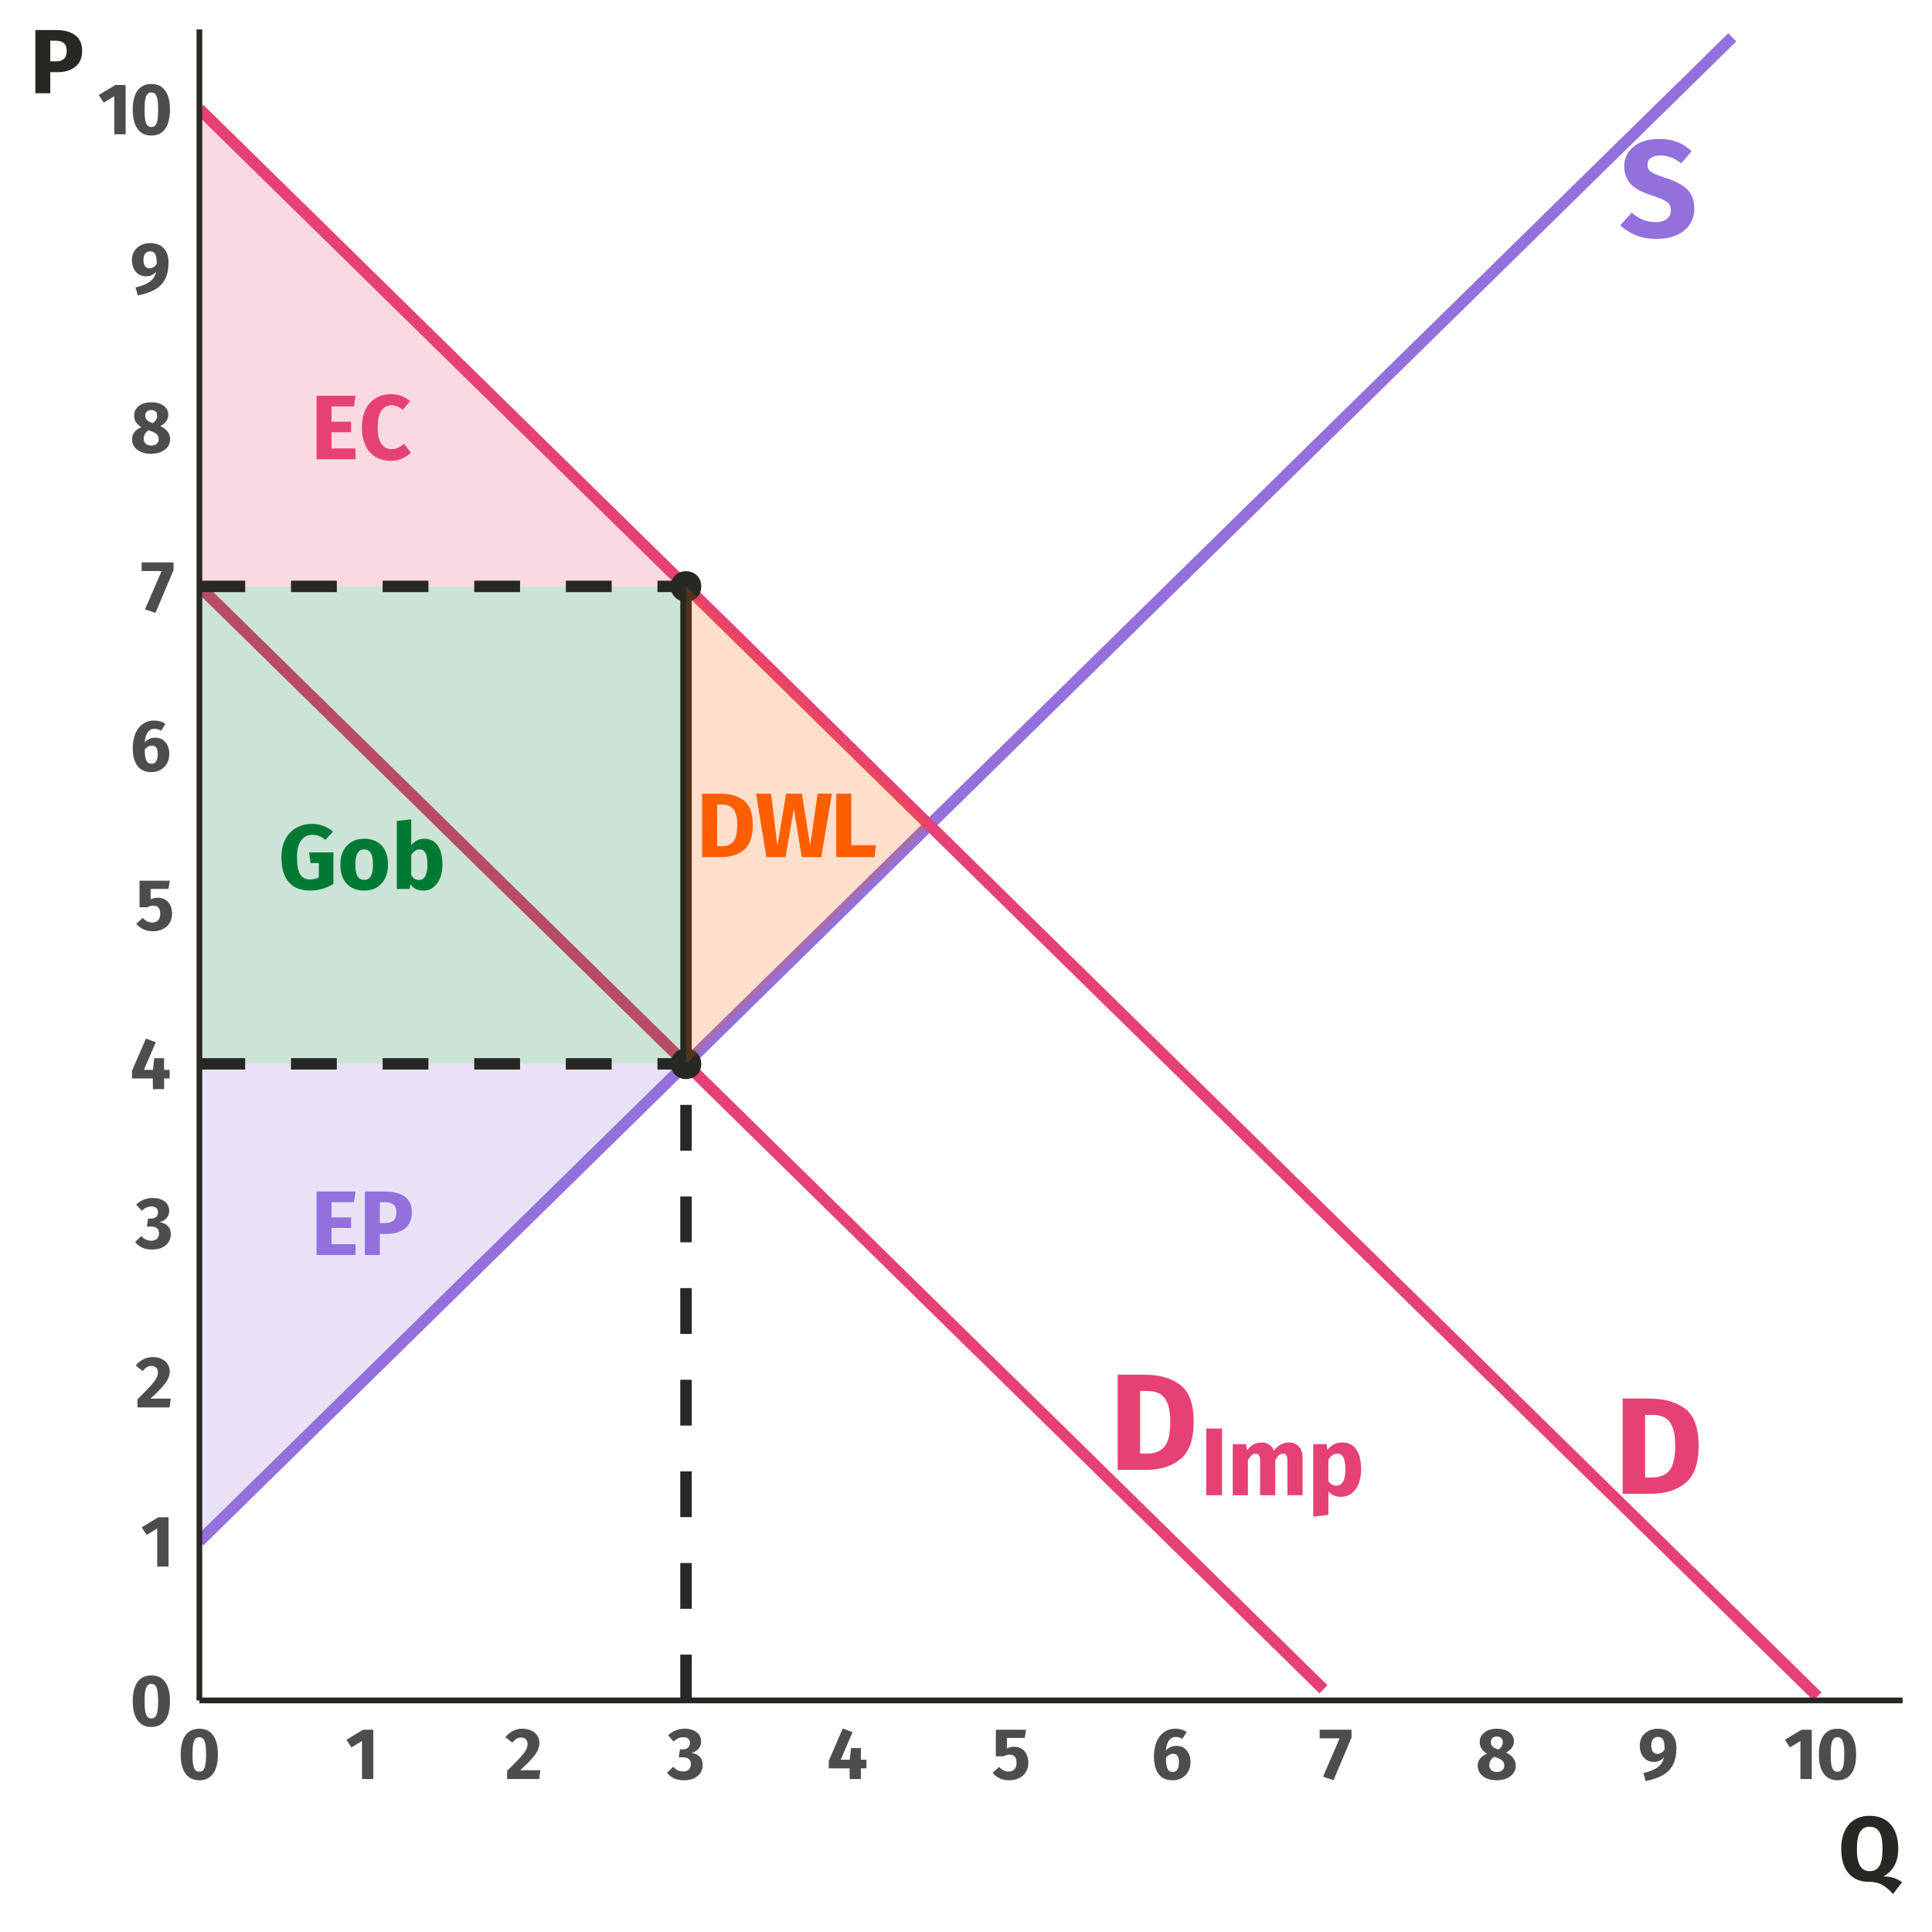 <?xml version="1.0" encoding="UTF-8"?>
<svg xmlns="http://www.w3.org/2000/svg" xmlns:xlink="http://www.w3.org/1999/xlink" width="360pt" height="360pt" viewBox="0 0 360 360" version="1.1">
<defs>
<g>
<symbol overflow="visible" id="glyph0-0">
<path style="stroke:none;" d="M 13.906 8.969 L 3.156 8.969 L 3.156 -26.891 L 13.906 -26.891 Z M 4.562 -25.562 L 4.562 7.625 L 12.516 7.625 L 12.516 -25.562 Z M 8.297 -11.547 C 9.316 -11.547 10.047 -11.27 10.484 -10.719 C 10.922 -10.176 11.141 -9.473 11.141 -8.609 C 11.141 -7.703 10.945 -7 10.562 -6.5 C 10.176 -6.008 9.555 -5.703 8.703 -5.578 L 8.703 -4.438 C 8.703 -4.25 8.641 -4.098 8.516 -3.984 C 8.391 -3.867 8.238 -3.812 8.062 -3.812 C 7.895 -3.812 7.742 -3.867 7.609 -3.984 C 7.484 -4.098 7.422 -4.25 7.422 -4.438 L 7.422 -6.578 C 8.328 -6.629 8.941 -6.797 9.266 -7.078 C 9.586 -7.359 9.75 -7.848 9.75 -8.547 C 9.75 -9.117 9.641 -9.555 9.422 -9.859 C 9.203 -10.172 8.789 -10.328 8.188 -10.328 C 7.695 -10.328 7.254 -10.227 6.859 -10.031 C 6.723 -9.988 6.613 -9.969 6.531 -9.969 C 6.344 -9.969 6.191 -10.02 6.078 -10.125 C 5.973 -10.238 5.922 -10.379 5.922 -10.547 C 5.922 -10.867 6.172 -11.113 6.672 -11.281 C 7.172 -11.457 7.711 -11.547 8.297 -11.547 Z M 8.062 -3.078 C 8.32 -3.078 8.535 -2.988 8.703 -2.812 C 8.879 -2.645 8.969 -2.43 8.969 -2.172 C 8.969 -1.898 8.879 -1.676 8.703 -1.5 C 8.535 -1.32 8.32 -1.234 8.062 -1.234 C 7.812 -1.234 7.598 -1.32 7.422 -1.5 C 7.254 -1.676 7.172 -1.898 7.172 -2.172 C 7.172 -2.43 7.254 -2.645 7.422 -2.812 C 7.598 -2.988 7.812 -3.078 8.062 -3.078 Z M 8.062 -3.078 "/>
</symbol>
<symbol overflow="visible" id="glyph0-1">
<path style="stroke:none;" d="M 6.609 -17.75 C 9.391 -17.75 11.617 -17.117 13.297 -15.859 C 14.984 -14.609 15.828 -12.312 15.828 -8.969 C 15.828 -5.664 15.004 -3.344 13.359 -2 C 11.723 -0.664 9.598 0 6.984 0 L 1.672 0 L 1.672 -17.75 Z M 5.859 -14.703 L 5.859 -3.047 L 7.25 -3.047 C 8.633 -3.047 9.68 -3.477 10.391 -4.344 C 11.109 -5.207 11.469 -6.75 11.469 -8.969 C 11.469 -10.488 11.285 -11.664 10.922 -12.5 C 10.566 -13.332 10.082 -13.906 9.469 -14.219 C 8.852 -14.539 8.098 -14.703 7.203 -14.703 Z M 5.859 -14.703 "/>
</symbol>
<symbol overflow="visible" id="glyph0-2">
<path style="stroke:none;" d="M 7.375 -18.188 C 8.707 -18.188 9.863 -18 10.844 -17.625 C 11.82 -17.25 12.711 -16.676 13.516 -15.906 L 11.578 -13.625 C 10.359 -14.613 9.062 -15.109 7.688 -15.109 C 6.945 -15.109 6.363 -14.957 5.938 -14.656 C 5.508 -14.363 5.297 -13.938 5.297 -13.375 C 5.297 -12.977 5.391 -12.656 5.578 -12.406 C 5.766 -12.156 6.098 -11.922 6.578 -11.703 C 7.055 -11.484 7.773 -11.219 8.734 -10.906 C 10.547 -10.32 11.879 -9.609 12.734 -8.766 C 13.586 -7.922 14.016 -6.723 14.016 -5.172 C 14.016 -4.066 13.727 -3.086 13.156 -2.234 C 12.594 -1.391 11.781 -0.734 10.719 -0.266 C 9.664 0.203 8.414 0.438 6.969 0.438 C 5.508 0.438 4.223 0.207 3.109 -0.25 C 1.992 -0.719 1.035 -1.332 0.234 -2.094 L 2.359 -4.438 C 3.035 -3.852 3.738 -3.414 4.469 -3.125 C 5.195 -2.832 5.988 -2.688 6.844 -2.688 C 7.707 -2.688 8.391 -2.879 8.891 -3.266 C 9.398 -3.648 9.656 -4.18 9.656 -4.859 C 9.656 -5.305 9.562 -5.676 9.375 -5.969 C 9.188 -6.27 8.859 -6.539 8.391 -6.781 C 7.93 -7.02 7.27 -7.281 6.406 -7.562 C 4.438 -8.156 3.035 -8.883 2.203 -9.75 C 1.379 -10.625 0.969 -11.727 0.969 -13.062 C 0.969 -14.082 1.238 -14.977 1.781 -15.75 C 2.332 -16.531 3.094 -17.129 4.062 -17.547 C 5.039 -17.973 6.145 -18.188 7.375 -18.188 Z M 7.375 -18.188 "/>
</symbol>
<symbol overflow="visible" id="glyph1-0">
<path style="stroke:none;" d="M 9.734 6.266 L 2.203 6.266 L 2.203 -18.812 L 9.734 -18.812 Z M 3.188 -17.891 L 3.188 5.344 L 8.766 5.344 L 8.766 -17.891 Z M 5.812 -8.078 C 6.52 -8.078 7.023 -7.883 7.328 -7.5 C 7.641 -7.125 7.797 -6.629 7.797 -6.016 C 7.797 -5.391 7.66 -4.898 7.391 -4.547 C 7.117 -4.203 6.688 -3.988 6.094 -3.906 L 6.094 -3.094 C 6.094 -2.969 6.047 -2.863 5.953 -2.781 C 5.867 -2.707 5.766 -2.672 5.641 -2.672 C 5.523 -2.672 5.422 -2.707 5.328 -2.781 C 5.242 -2.863 5.203 -2.969 5.203 -3.094 L 5.203 -4.609 C 5.828 -4.641 6.254 -4.754 6.484 -4.953 C 6.711 -5.148 6.828 -5.492 6.828 -5.984 C 6.828 -6.379 6.75 -6.68 6.594 -6.891 C 6.438 -7.109 6.148 -7.219 5.734 -7.219 C 5.391 -7.219 5.078 -7.156 4.797 -7.031 C 4.703 -6.988 4.625 -6.969 4.562 -6.969 C 4.438 -6.969 4.332 -7.004 4.25 -7.078 C 4.176 -7.16 4.141 -7.266 4.141 -7.391 C 4.141 -7.609 4.316 -7.773 4.672 -7.891 C 5.023 -8.016 5.406 -8.078 5.812 -8.078 Z M 5.641 -2.156 C 5.828 -2.156 5.977 -2.094 6.094 -1.969 C 6.207 -1.852 6.266 -1.703 6.266 -1.516 C 6.266 -1.328 6.207 -1.172 6.094 -1.047 C 5.977 -0.922 5.828 -0.859 5.641 -0.859 C 5.461 -0.859 5.312 -0.922 5.188 -1.047 C 5.07 -1.172 5.016 -1.328 5.016 -1.516 C 5.016 -1.703 5.07 -1.852 5.188 -1.969 C 5.312 -2.094 5.461 -2.156 5.641 -2.156 Z M 5.641 -2.156 "/>
</symbol>
<symbol overflow="visible" id="glyph1-1">
<path style="stroke:none;" d="M 4.109 0 L 1.172 0 L 1.172 -12.422 L 4.109 -12.422 Z M 4.109 0 "/>
</symbol>
<symbol overflow="visible" id="glyph1-2">
<path style="stroke:none;" d="M 11.625 -9.828 C 12.383 -9.828 12.988 -9.57 13.438 -9.062 C 13.895 -8.551 14.125 -7.848 14.125 -6.953 L 14.125 0 L 11.297 0 L 11.297 -6.469 C 11.297 -7.32 11.023 -7.75 10.484 -7.75 C 10.18 -7.75 9.914 -7.645 9.688 -7.438 C 9.469 -7.238 9.25 -6.926 9.031 -6.5 L 9.031 0 L 6.203 0 L 6.203 -6.469 C 6.203 -7.32 5.93 -7.75 5.391 -7.75 C 5.109 -7.75 4.848 -7.641 4.609 -7.422 C 4.379 -7.211 4.156 -6.906 3.938 -6.5 L 3.938 0 L 1.109 0 L 1.109 -9.516 L 3.578 -9.516 L 3.781 -8.406 C 4.156 -8.883 4.566 -9.238 5.016 -9.469 C 5.461 -9.707 5.973 -9.828 6.547 -9.828 C 7.066 -9.828 7.52 -9.691 7.906 -9.422 C 8.301 -9.16 8.594 -8.789 8.781 -8.312 C 9.164 -8.812 9.586 -9.188 10.047 -9.438 C 10.504 -9.695 11.031 -9.828 11.625 -9.828 Z M 11.625 -9.828 "/>
</symbol>
<symbol overflow="visible" id="glyph1-3">
<path style="stroke:none;" d="M 6.438 -9.828 C 7.656 -9.828 8.555 -9.383 9.141 -8.5 C 9.734 -7.625 10.031 -6.383 10.031 -4.781 C 10.031 -3.801 9.879 -2.926 9.578 -2.156 C 9.273 -1.383 8.836 -0.781 8.266 -0.344 C 7.691 0.082 7.02 0.297 6.25 0.297 C 5.301 0.297 4.531 -0.035 3.938 -0.703 L 3.938 3.672 L 1.109 3.984 L 1.109 -9.516 L 3.609 -9.516 L 3.75 -8.453 C 4.113 -8.922 4.531 -9.266 5 -9.484 C 5.477 -9.711 5.957 -9.828 6.438 -9.828 Z M 5.391 -1.781 C 6.523 -1.781 7.094 -2.77 7.094 -4.75 C 7.094 -5.875 6.961 -6.656 6.703 -7.094 C 6.453 -7.531 6.062 -7.75 5.531 -7.75 C 5.238 -7.75 4.953 -7.648 4.672 -7.453 C 4.391 -7.254 4.145 -6.977 3.938 -6.625 L 3.938 -2.609 C 4.32 -2.055 4.805 -1.781 5.391 -1.781 Z M 5.391 -1.781 "/>
</symbol>
<symbol overflow="visible" id="glyph2-0">
<path style="stroke:none;" d="M 9.281 5.984 L 2.094 5.984 L 2.094 -17.938 L 9.281 -17.938 Z M 3.047 -17.047 L 3.047 5.094 L 8.344 5.094 L 8.344 -17.047 Z M 5.531 -7.703 C 6.219 -7.703 6.703 -7.52 6.984 -7.156 C 7.273 -6.789 7.422 -6.316 7.422 -5.734 C 7.422 -5.129 7.289 -4.66 7.031 -4.328 C 6.781 -4.004 6.375 -3.801 5.812 -3.719 L 5.812 -2.953 C 5.812 -2.828 5.766 -2.727 5.672 -2.656 C 5.586 -2.582 5.488 -2.547 5.375 -2.547 C 5.258 -2.547 5.16 -2.582 5.078 -2.656 C 4.992 -2.727 4.953 -2.828 4.953 -2.953 L 4.953 -4.391 C 5.555 -4.422 5.961 -4.531 6.172 -4.719 C 6.391 -4.906 6.5 -5.234 6.5 -5.703 C 6.5 -6.078 6.426 -6.363 6.281 -6.562 C 6.133 -6.77 5.863 -6.875 5.469 -6.875 C 5.133 -6.875 4.836 -6.812 4.578 -6.688 C 4.484 -6.656 4.41 -6.641 4.359 -6.641 C 4.234 -6.641 4.129 -6.676 4.047 -6.75 C 3.973 -6.82 3.938 -6.914 3.938 -7.031 C 3.938 -7.25 4.102 -7.414 4.438 -7.531 C 4.781 -7.645 5.145 -7.703 5.531 -7.703 Z M 5.375 -2.047 C 5.551 -2.047 5.695 -1.988 5.812 -1.875 C 5.926 -1.758 5.984 -1.617 5.984 -1.453 C 5.984 -1.266 5.926 -1.109 5.812 -0.984 C 5.695 -0.867 5.551 -0.812 5.375 -0.812 C 5.207 -0.812 5.066 -0.867 4.953 -0.984 C 4.836 -1.109 4.781 -1.266 4.781 -1.453 C 4.781 -1.617 4.836 -1.758 4.953 -1.875 C 5.066 -1.988 5.207 -2.047 5.375 -2.047 Z M 5.375 -2.047 "/>
</symbol>
<symbol overflow="visible" id="glyph2-1">
<path style="stroke:none;" d="M 8.078 -9.844 L 3.906 -9.844 L 3.906 -7 L 7.547 -7 L 7.547 -5.031 L 3.906 -5.031 L 3.906 -2.016 L 8.375 -2.016 L 8.375 0 L 1.109 0 L 1.109 -11.828 L 8.375 -11.828 Z M 8.078 -9.844 "/>
</symbol>
<symbol overflow="visible" id="glyph2-2">
<path style="stroke:none;" d="M 4.938 -11.828 C 6.5 -11.828 7.711 -11.504 8.578 -10.859 C 9.441 -10.211 9.875 -9.25 9.875 -7.969 C 9.875 -6.645 9.445 -5.641 8.594 -4.953 C 7.75 -4.273 6.613 -3.938 5.188 -3.938 L 3.906 -3.938 L 3.906 0 L 1.109 0 L 1.109 -11.828 Z M 4.953 -5.953 C 5.609 -5.953 6.109 -6.109 6.453 -6.422 C 6.805 -6.742 6.984 -7.258 6.984 -7.969 C 6.984 -9.219 6.289 -9.844 4.906 -9.844 L 3.906 -9.844 L 3.906 -5.953 Z M 4.953 -5.953 "/>
</symbol>
<symbol overflow="visible" id="glyph2-3">
<path style="stroke:none;" d="M 5.891 -12.125 C 6.66 -12.125 7.332 -12.016 7.906 -11.797 C 8.488 -11.578 9.035 -11.254 9.547 -10.828 L 8.188 -9.203 C 7.52 -9.773 6.812 -10.062 6.062 -10.062 C 5.281 -10.062 4.656 -9.723 4.188 -9.047 C 3.727 -8.367 3.5 -7.332 3.5 -5.938 C 3.5 -4.562 3.727 -3.539 4.188 -2.875 C 4.656 -2.207 5.297 -1.875 6.109 -1.875 C 6.535 -1.875 6.922 -1.957 7.266 -2.125 C 7.609 -2.301 7.992 -2.551 8.422 -2.875 L 9.688 -1.234 C 9.25 -0.797 8.711 -0.43 8.078 -0.141 C 7.441 0.148 6.742 0.297 5.984 0.297 C 4.891 0.297 3.938 0.055 3.125 -0.422 C 2.312 -0.898 1.68 -1.609 1.234 -2.547 C 0.785 -3.492 0.562 -4.625 0.562 -5.938 C 0.562 -7.227 0.789 -8.336 1.25 -9.266 C 1.719 -10.203 2.352 -10.91 3.156 -11.391 C 3.957 -11.879 4.867 -12.125 5.891 -12.125 Z M 5.891 -12.125 "/>
</symbol>
<symbol overflow="visible" id="glyph2-4">
<path style="stroke:none;" d="M 6.219 -12.125 C 7.75 -12.125 9.066 -11.641 10.172 -10.672 L 8.734 -9.156 C 8.328 -9.488 7.941 -9.727 7.578 -9.875 C 7.223 -10.02 6.816 -10.094 6.359 -10.094 C 5.473 -10.094 4.77 -9.75 4.25 -9.062 C 3.727 -8.375 3.469 -7.328 3.469 -5.922 C 3.469 -4.41 3.664 -3.336 4.062 -2.703 C 4.457 -2.078 5.078 -1.766 5.922 -1.766 C 6.516 -1.766 7.051 -1.895 7.531 -2.156 L 7.531 -4.828 L 6 -4.828 L 5.719 -6.812 L 10.25 -6.812 L 10.25 -0.953 C 9.633 -0.555 8.957 -0.25 8.219 -0.031 C 7.477 0.188 6.719 0.297 5.938 0.297 C 4.164 0.297 2.828 -0.227 1.922 -1.281 C 1.016 -2.344 0.562 -3.891 0.562 -5.922 C 0.562 -7.223 0.805 -8.336 1.297 -9.266 C 1.797 -10.203 2.473 -10.91 3.328 -11.391 C 4.191 -11.879 5.156 -12.125 6.219 -12.125 Z M 6.219 -12.125 "/>
</symbol>
<symbol overflow="visible" id="glyph2-5">
<path style="stroke:none;" d="M 4.984 -9.359 C 6.379 -9.359 7.469 -8.93 8.25 -8.078 C 9.031 -7.234 9.422 -6.051 9.422 -4.531 C 9.422 -3.562 9.238 -2.711 8.875 -1.984 C 8.52 -1.266 8.008 -0.703 7.344 -0.297 C 6.688 0.098 5.898 0.297 4.984 0.297 C 3.609 0.297 2.523 -0.125 1.734 -0.969 C 0.941 -1.82 0.547 -3.016 0.547 -4.547 C 0.547 -5.516 0.723 -6.359 1.078 -7.078 C 1.441 -7.797 1.957 -8.352 2.625 -8.75 C 3.289 -9.156 4.078 -9.359 4.984 -9.359 Z M 4.984 -7.375 C 4.441 -7.375 4.031 -7.145 3.75 -6.688 C 3.477 -6.227 3.344 -5.516 3.344 -4.547 C 3.344 -3.555 3.477 -2.832 3.75 -2.375 C 4.02 -1.914 4.43 -1.688 4.984 -1.688 C 5.535 -1.688 5.945 -1.914 6.219 -2.375 C 6.488 -2.844 6.625 -3.562 6.625 -4.531 C 6.625 -5.52 6.488 -6.238 6.219 -6.688 C 5.957 -7.145 5.547 -7.375 4.984 -7.375 Z M 4.984 -7.375 "/>
</symbol>
<symbol overflow="visible" id="glyph2-6">
<path style="stroke:none;" d="M 6.141 -9.359 C 7.254 -9.359 8.102 -8.938 8.688 -8.094 C 9.27 -7.25 9.562 -6.062 9.562 -4.531 C 9.562 -3.594 9.414 -2.758 9.125 -2.031 C 8.832 -1.301 8.414 -0.727 7.875 -0.312 C 7.344 0.094 6.703 0.297 5.953 0.297 C 5.453 0.297 5 0.195 4.594 0 C 4.195 -0.207 3.863 -0.5 3.594 -0.875 L 3.453 0 L 1.062 0 L 1.062 -12.672 L 3.75 -12.969 L 3.75 -8.141 C 4.02 -8.504 4.367 -8.797 4.797 -9.016 C 5.234 -9.242 5.68 -9.359 6.141 -9.359 Z M 5.188 -1.672 C 6.238 -1.672 6.766 -2.625 6.766 -4.531 C 6.766 -5.594 6.641 -6.332 6.391 -6.75 C 6.141 -7.164 5.781 -7.375 5.312 -7.375 C 4.695 -7.375 4.176 -7.02 3.75 -6.312 L 3.75 -2.562 C 4.113 -1.969 4.594 -1.672 5.188 -1.672 Z M 5.188 -1.672 "/>
</symbol>
<symbol overflow="visible" id="glyph2-7">
<path style="stroke:none;" d="M 4.406 -11.828 C 6.258 -11.828 7.742 -11.41 8.859 -10.578 C 9.984 -9.742 10.547 -8.211 10.547 -5.984 C 10.547 -3.785 10 -2.238 8.906 -1.344 C 7.82 -0.445 6.406 0 4.656 0 L 1.109 0 L 1.109 -11.828 Z M 3.906 -9.797 L 3.906 -2.031 L 4.828 -2.031 C 5.754 -2.031 6.457 -2.316 6.938 -2.891 C 7.414 -3.461 7.656 -4.492 7.656 -5.984 C 7.656 -6.992 7.535 -7.773 7.297 -8.328 C 7.055 -8.891 6.727 -9.273 6.312 -9.484 C 5.906 -9.691 5.398 -9.797 4.797 -9.797 Z M 3.906 -9.797 "/>
</symbol>
<symbol overflow="visible" id="glyph2-8">
<path style="stroke:none;" d="M 12.312 0 L 8.672 0 L 7.203 -9.031 L 5.656 0 L 2.094 0 L 0.156 -11.828 L 2.953 -11.828 L 4.141 -2.125 L 5.766 -11.828 L 8.703 -11.828 L 10.25 -2.125 L 11.625 -11.828 L 14.297 -11.828 Z M 12.312 0 "/>
</symbol>
<symbol overflow="visible" id="glyph2-9">
<path style="stroke:none;" d="M 3.906 -2.219 L 8.516 -2.219 L 8.234 0 L 1.109 0 L 1.109 -11.828 L 3.906 -11.828 Z M 3.906 -2.219 "/>
</symbol>
<symbol overflow="visible" id="glyph3-0">
<path style="stroke:none;" d="M 7.375 4.75 L 1.672 4.75 L 1.672 -14.266 L 7.375 -14.266 Z M 2.422 -13.562 L 2.422 4.047 L 6.641 4.047 L 6.641 -13.562 Z M 4.406 -6.125 C 4.945 -6.125 5.332 -5.977 5.562 -5.688 C 5.789 -5.406 5.906 -5.031 5.906 -4.562 C 5.906 -4.082 5.801 -3.711 5.594 -3.453 C 5.395 -3.191 5.07 -3.031 4.625 -2.969 L 4.625 -2.359 C 4.625 -2.254 4.586 -2.172 4.516 -2.109 C 4.453 -2.055 4.375 -2.031 4.281 -2.031 C 4.188 -2.031 4.102 -2.055 4.031 -2.109 C 3.969 -2.172 3.938 -2.254 3.938 -2.359 L 3.938 -3.5 C 4.414 -3.52 4.738 -3.602 4.906 -3.75 C 5.082 -3.906 5.172 -4.172 5.172 -4.547 C 5.172 -4.836 5.113 -5.066 5 -5.234 C 4.883 -5.398 4.664 -5.484 4.344 -5.484 C 4.082 -5.484 3.848 -5.43 3.641 -5.328 C 3.566 -5.297 3.508 -5.281 3.469 -5.281 C 3.363 -5.281 3.281 -5.312 3.219 -5.375 C 3.164 -5.438 3.141 -5.508 3.141 -5.594 C 3.141 -5.77 3.27 -5.898 3.531 -5.984 C 3.801 -6.078 4.094 -6.125 4.406 -6.125 Z M 4.281 -1.625 C 4.414 -1.625 4.523 -1.578 4.609 -1.484 C 4.703 -1.398 4.75 -1.289 4.75 -1.156 C 4.75 -1.008 4.703 -0.891 4.609 -0.797 C 4.523 -0.703 4.414 -0.656 4.281 -0.656 C 4.145 -0.656 4.031 -0.703 3.938 -0.797 C 3.852 -0.891 3.812 -1.008 3.812 -1.156 C 3.812 -1.289 3.852 -1.398 3.938 -1.484 C 4.031 -1.578 4.145 -1.625 4.281 -1.625 Z M 4.281 -1.625 "/>
</symbol>
<symbol overflow="visible" id="glyph3-1">
<path style="stroke:none;" d="M 3.984 -9.375 C 5.109 -9.375 5.969 -8.961 6.562 -8.141 C 7.156 -7.316 7.453 -6.129 7.453 -4.578 C 7.453 -3.035 7.156 -1.848 6.562 -1.016 C 5.969 -0.18 5.109 0.234 3.984 0.234 C 2.859 0.234 2 -0.18 1.406 -1.016 C 0.812 -1.848 0.516 -3.035 0.516 -4.578 C 0.516 -6.129 0.812 -7.316 1.406 -8.141 C 2 -8.961 2.859 -9.375 3.984 -9.375 Z M 3.984 -7.797 C 3.672 -7.797 3.426 -7.691 3.25 -7.484 C 3.07 -7.285 2.938 -6.953 2.844 -6.484 C 2.758 -6.023 2.719 -5.391 2.719 -4.578 C 2.719 -3.766 2.758 -3.125 2.844 -2.656 C 2.938 -2.188 3.07 -1.852 3.25 -1.656 C 3.426 -1.457 3.672 -1.359 3.984 -1.359 C 4.285 -1.359 4.523 -1.453 4.703 -1.641 C 4.891 -1.836 5.023 -2.172 5.109 -2.641 C 5.203 -3.109 5.25 -3.754 5.25 -4.578 C 5.25 -5.398 5.203 -6.047 5.109 -6.516 C 5.023 -6.984 4.891 -7.312 4.703 -7.5 C 4.523 -7.695 4.285 -7.797 3.984 -7.797 Z M 3.984 -7.797 "/>
</symbol>
<symbol overflow="visible" id="glyph3-2">
<path style="stroke:none;" d="M 5.188 0 L 3.078 0 L 3.078 -7.094 L 1.109 -5.891 L 0.172 -7.312 L 3.281 -9.188 L 5.188 -9.188 Z M 5.188 0 "/>
</symbol>
<symbol overflow="visible" id="glyph3-3">
<path style="stroke:none;" d="M 3.234 -9.375 C 3.898 -9.375 4.469 -9.254 4.938 -9.016 C 5.414 -8.785 5.781 -8.469 6.031 -8.062 C 6.281 -7.664 6.406 -7.227 6.406 -6.75 C 6.406 -6.258 6.301 -5.789 6.094 -5.344 C 5.895 -4.906 5.539 -4.398 5.031 -3.828 C 4.531 -3.254 3.797 -2.523 2.828 -1.641 L 6.594 -1.641 L 6.375 0 L 0.391 0 L 0.391 -1.516 C 1.504 -2.617 2.316 -3.445 2.828 -4 C 3.336 -4.562 3.691 -5.023 3.891 -5.391 C 4.098 -5.766 4.203 -6.145 4.203 -6.531 C 4.203 -6.906 4.094 -7.195 3.875 -7.406 C 3.664 -7.625 3.379 -7.734 3.016 -7.734 C 2.691 -7.734 2.398 -7.656 2.141 -7.5 C 1.891 -7.352 1.629 -7.113 1.359 -6.781 L 0.078 -7.797 C 0.461 -8.285 0.922 -8.672 1.453 -8.953 C 1.984 -9.234 2.578 -9.375 3.234 -9.375 Z M 3.234 -9.375 "/>
</symbol>
<symbol overflow="visible" id="glyph3-4">
<path style="stroke:none;" d="M 3.25 -9.375 C 3.895 -9.375 4.445 -9.27 4.906 -9.062 C 5.363 -8.852 5.711 -8.57 5.953 -8.219 C 6.191 -7.863 6.312 -7.473 6.312 -7.047 C 6.312 -6.492 6.156 -6.031 5.844 -5.656 C 5.531 -5.281 5.086 -5.016 4.516 -4.859 C 5.129 -4.785 5.629 -4.562 6.016 -4.188 C 6.41 -3.812 6.609 -3.281 6.609 -2.594 C 6.609 -2.082 6.473 -1.609 6.203 -1.172 C 5.93 -0.742 5.531 -0.398 5 -0.141 C 4.469 0.109 3.832 0.234 3.094 0.234 C 1.758 0.234 0.711 -0.227 -0.047 -1.156 L 1.094 -2.281 C 1.406 -1.977 1.707 -1.754 2 -1.609 C 2.301 -1.473 2.629 -1.406 2.984 -1.406 C 3.398 -1.406 3.738 -1.52 4 -1.75 C 4.27 -1.988 4.406 -2.316 4.406 -2.734 C 4.406 -3.203 4.281 -3.535 4.031 -3.734 C 3.781 -3.941 3.406 -4.047 2.906 -4.047 L 2.141 -4.047 L 2.375 -5.531 L 2.906 -5.531 C 3.312 -5.531 3.633 -5.633 3.875 -5.844 C 4.113 -6.051 4.234 -6.348 4.234 -6.734 C 4.234 -7.066 4.125 -7.328 3.906 -7.516 C 3.688 -7.703 3.383 -7.797 3 -7.797 C 2.352 -7.797 1.754 -7.523 1.203 -6.984 L 0.156 -8.141 C 1.02 -8.961 2.051 -9.375 3.25 -9.375 Z M 3.25 -9.375 "/>
</symbol>
<symbol overflow="visible" id="glyph3-5">
<path style="stroke:none;" d="M 7.391 -1.984 L 6.359 -1.984 L 6.359 0 L 4.266 0 L 4.25 -1.984 L 0.375 -1.984 L 0.375 -3.406 L 2.984 -9.422 L 4.812 -8.734 L 2.594 -3.594 L 4.281 -3.594 L 4.516 -5.766 L 6.359 -5.766 L 6.359 -3.594 L 7.391 -3.594 Z M 7.391 -1.984 "/>
</symbol>
<symbol overflow="visible" id="glyph3-6">
<path style="stroke:none;" d="M 6.172 -7.656 L 2.844 -7.656 L 2.844 -5.719 C 3.27 -5.914 3.723 -6.016 4.203 -6.016 C 4.711 -6.016 5.164 -5.895 5.562 -5.656 C 5.957 -5.426 6.27 -5.082 6.5 -4.625 C 6.727 -4.176 6.844 -3.645 6.844 -3.031 C 6.844 -2.383 6.691 -1.812 6.391 -1.312 C 6.098 -0.82 5.676 -0.441 5.125 -0.172 C 4.582 0.098 3.953 0.234 3.234 0.234 C 1.992 0.234 0.973 -0.227 0.172 -1.156 L 1.391 -2.266 C 1.879 -1.68 2.469 -1.391 3.156 -1.391 C 3.625 -1.391 3.988 -1.531 4.25 -1.812 C 4.508 -2.094 4.641 -2.492 4.641 -3.016 C 4.641 -4.035 4.207 -4.547 3.344 -4.547 C 3.164 -4.547 2.988 -4.52 2.812 -4.469 C 2.645 -4.426 2.457 -4.348 2.25 -4.234 L 0.781 -4.234 L 0.781 -9.188 L 6.422 -9.188 Z M 6.172 -7.656 "/>
</symbol>
<symbol overflow="visible" id="glyph3-7">
<path style="stroke:none;" d="M 4.688 -6.188 C 5.195 -6.188 5.648 -6.066 6.047 -5.828 C 6.441 -5.586 6.754 -5.238 6.984 -4.781 C 7.211 -4.32 7.328 -3.773 7.328 -3.141 C 7.328 -2.516 7.191 -1.945 6.922 -1.438 C 6.648 -0.926 6.258 -0.52 5.75 -0.219 C 5.25 0.082 4.664 0.234 4 0.234 C 2.82 0.234 1.945 -0.16 1.375 -0.953 C 0.801 -1.742 0.516 -2.828 0.516 -4.203 C 0.516 -5.234 0.676 -6.141 1 -6.922 C 1.32 -7.703 1.785 -8.305 2.391 -8.734 C 2.992 -9.16 3.703 -9.375 4.516 -9.375 C 5.305 -9.375 6.004 -9.172 6.609 -8.766 L 5.812 -7.484 C 5.406 -7.723 4.988 -7.844 4.562 -7.844 C 4.051 -7.844 3.633 -7.625 3.312 -7.188 C 3 -6.75 2.812 -6.129 2.75 -5.328 C 3.289 -5.898 3.938 -6.188 4.688 -6.188 Z M 4.031 -1.312 C 4.406 -1.312 4.688 -1.469 4.875 -1.781 C 5.07 -2.102 5.172 -2.547 5.172 -3.109 C 5.172 -3.68 5.082 -4.086 4.906 -4.328 C 4.727 -4.578 4.457 -4.703 4.094 -4.703 C 3.602 -4.703 3.156 -4.461 2.75 -3.984 C 2.758 -3.016 2.859 -2.328 3.047 -1.922 C 3.242 -1.516 3.57 -1.312 4.031 -1.312 Z M 4.031 -1.312 "/>
</symbol>
<symbol overflow="visible" id="glyph3-8">
<path style="stroke:none;" d="M 6.109 -7.734 L 2.75 0.219 L 0.797 -0.438 L 3.891 -7.578 L 0.172 -7.578 L 0.172 -9.188 L 6.109 -9.188 Z M 6.109 -7.734 "/>
</symbol>
<symbol overflow="visible" id="glyph3-9">
<path style="stroke:none;" d="M 5.672 -4.938 C 6.285 -4.633 6.738 -4.281 7.031 -3.875 C 7.332 -3.477 7.484 -3.016 7.484 -2.484 C 7.484 -1.984 7.344 -1.523 7.062 -1.109 C 6.781 -0.703 6.363 -0.375 5.812 -0.125 C 5.27 0.113 4.633 0.234 3.906 0.234 C 3.188 0.234 2.562 0.113 2.031 -0.125 C 1.5 -0.363 1.094 -0.688 0.812 -1.094 C 0.531 -1.5 0.391 -1.953 0.391 -2.453 C 0.391 -3.473 0.961 -4.234 2.109 -4.734 C 1.211 -5.266 0.766 -5.988 0.766 -6.906 C 0.766 -7.395 0.898 -7.82 1.172 -8.188 C 1.441 -8.562 1.816 -8.852 2.297 -9.062 C 2.785 -9.27 3.336 -9.375 3.953 -9.375 C 4.891 -9.375 5.656 -9.16 6.25 -8.734 C 6.844 -8.316 7.141 -7.742 7.141 -7.016 C 7.141 -6.609 7.02 -6.223 6.781 -5.859 C 6.539 -5.504 6.172 -5.195 5.672 -4.938 Z M 3.969 -7.922 C 3.625 -7.922 3.348 -7.828 3.141 -7.641 C 2.941 -7.461 2.844 -7.207 2.844 -6.875 C 2.844 -6.57 2.93 -6.32 3.109 -6.125 C 3.285 -5.926 3.566 -5.75 3.953 -5.594 L 4.25 -5.484 C 4.551 -5.691 4.758 -5.906 4.875 -6.125 C 5 -6.344 5.062 -6.602 5.062 -6.906 C 5.062 -7.219 4.969 -7.461 4.781 -7.641 C 4.594 -7.828 4.32 -7.922 3.969 -7.922 Z M 3.969 -1.312 C 4.406 -1.312 4.742 -1.422 4.984 -1.641 C 5.223 -1.859 5.344 -2.145 5.344 -2.5 C 5.344 -2.875 5.238 -3.164 5.031 -3.375 C 4.82 -3.594 4.453 -3.797 3.922 -3.984 L 3.469 -4.141 C 2.863 -3.785 2.562 -3.258 2.562 -2.562 C 2.562 -2.176 2.688 -1.867 2.938 -1.641 C 3.188 -1.422 3.531 -1.312 3.969 -1.312 Z M 3.969 -1.312 "/>
</symbol>
<symbol overflow="visible" id="glyph3-10">
<path style="stroke:none;" d="M 3.766 -9.375 C 4.867 -9.375 5.711 -9.051 6.297 -8.406 C 6.891 -7.758 7.188 -6.895 7.188 -5.812 C 7.188 -4.57 6.984 -3.547 6.578 -2.734 C 6.18 -1.922 5.566 -1.266 4.734 -0.766 C 3.898 -0.273 2.812 0.102 1.469 0.375 L 1.031 -1.109 C 2.227 -1.398 3.125 -1.766 3.719 -2.203 C 4.312 -2.641 4.695 -3.254 4.875 -4.047 C 4.383 -3.473 3.754 -3.188 2.984 -3.188 C 2.492 -3.188 2.051 -3.305 1.656 -3.547 C 1.258 -3.797 0.941 -4.148 0.703 -4.609 C 0.473 -5.066 0.359 -5.602 0.359 -6.219 C 0.359 -6.844 0.504 -7.395 0.797 -7.875 C 1.098 -8.352 1.508 -8.723 2.031 -8.984 C 2.551 -9.242 3.129 -9.375 3.766 -9.375 Z M 3.641 -4.688 C 3.898 -4.688 4.145 -4.754 4.375 -4.891 C 4.613 -5.023 4.816 -5.223 4.984 -5.484 C 4.992 -6.348 4.906 -6.957 4.719 -7.312 C 4.539 -7.664 4.223 -7.844 3.766 -7.844 C 3.379 -7.844 3.07 -7.707 2.844 -7.438 C 2.625 -7.176 2.516 -6.789 2.516 -6.281 C 2.516 -5.719 2.613 -5.312 2.812 -5.062 C 3.02 -4.812 3.297 -4.688 3.641 -4.688 Z M 3.641 -4.688 "/>
</symbol>
<symbol overflow="visible" id="glyph4-0">
<path style="stroke:none;" d="M 9.234 5.953 L 2.094 5.953 L 2.094 -17.844 L 9.234 -17.844 Z M 3.031 -16.969 L 3.031 5.062 L 8.312 5.062 L 8.312 -16.969 Z M 5.516 -7.672 C 6.191 -7.672 6.672 -7.488 6.953 -7.125 C 7.242 -6.758 7.391 -6.289 7.391 -5.719 C 7.391 -5.113 7.258 -4.645 7 -4.312 C 6.75 -3.988 6.344 -3.785 5.781 -3.703 L 5.781 -2.938 C 5.781 -2.812 5.738 -2.711 5.656 -2.641 C 5.57 -2.566 5.473 -2.531 5.359 -2.531 C 5.242 -2.531 5.145 -2.566 5.062 -2.641 C 4.977 -2.711 4.938 -2.812 4.938 -2.938 L 4.938 -4.375 C 5.531 -4.406 5.938 -4.516 6.156 -4.703 C 6.375 -4.891 6.484 -5.211 6.484 -5.672 C 6.484 -6.047 6.406 -6.332 6.25 -6.531 C 6.102 -6.738 5.832 -6.844 5.438 -6.844 C 5.113 -6.844 4.82 -6.781 4.562 -6.656 C 4.469 -6.625 4.391 -6.609 4.328 -6.609 C 4.203 -6.609 4.102 -6.645 4.031 -6.719 C 3.957 -6.789 3.922 -6.883 3.922 -7 C 3.922 -7.219 4.086 -7.383 4.422 -7.5 C 4.766 -7.613 5.129 -7.672 5.516 -7.672 Z M 5.359 -2.047 C 5.523 -2.047 5.664 -1.988 5.781 -1.875 C 5.895 -1.758 5.953 -1.613 5.953 -1.438 C 5.953 -1.258 5.895 -1.109 5.781 -0.984 C 5.664 -0.867 5.523 -0.812 5.359 -0.812 C 5.18 -0.812 5.035 -0.867 4.922 -0.984 C 4.816 -1.109 4.766 -1.258 4.766 -1.438 C 4.766 -1.613 4.816 -1.758 4.922 -1.875 C 5.035 -1.988 5.18 -2.047 5.359 -2.047 Z M 5.359 -2.047 "/>
</symbol>
<symbol overflow="visible" id="glyph4-1">
<path style="stroke:none;" d="M 8.422 -0.766 C 9.148 -0.766 9.785 -0.676 10.328 -0.5 C 10.879 -0.32 11.406 -0.051 11.906 0.312 L 10.219 2.5 C 9.57 1.77 8.906 1.207 8.219 0.812 C 7.539 0.426 6.695 0.234 5.688 0.234 C 4.633 0.234 3.723 -0.004 2.953 -0.484 C 2.18 -0.961 1.586 -1.66 1.172 -2.578 C 0.766 -3.504 0.562 -4.613 0.562 -5.906 C 0.562 -7.164 0.773 -8.258 1.203 -9.188 C 1.629 -10.125 2.238 -10.836 3.031 -11.328 C 3.82 -11.816 4.766 -12.062 5.859 -12.062 C 7.535 -12.062 8.844 -11.523 9.781 -10.453 C 10.719 -9.379 11.188 -7.863 11.188 -5.906 C 11.188 -3.5 10.266 -1.785 8.422 -0.766 Z M 3.484 -5.906 C 3.484 -4.445 3.68 -3.391 4.078 -2.734 C 4.473 -2.078 5.066 -1.75 5.859 -1.75 C 6.68 -1.75 7.285 -2.07 7.672 -2.719 C 8.066 -3.375 8.266 -4.438 8.266 -5.906 C 8.266 -7.363 8.066 -8.414 7.672 -9.062 C 7.273 -9.707 6.672 -10.031 5.859 -10.031 C 5.055 -10.031 4.457 -9.703 4.062 -9.047 C 3.676 -8.398 3.484 -7.352 3.484 -5.906 Z M 3.484 -5.906 "/>
</symbol>
<symbol overflow="visible" id="glyph4-2">
<path style="stroke:none;" d="M 4.906 -11.781 C 6.457 -11.781 7.664 -11.457 8.531 -10.812 C 9.395 -10.164 9.828 -9.207 9.828 -7.938 C 9.828 -6.613 9.406 -5.613 8.562 -4.938 C 7.719 -4.258 6.586 -3.922 5.172 -3.922 L 3.891 -3.922 L 3.891 0 L 1.109 0 L 1.109 -11.781 Z M 4.938 -5.938 C 5.594 -5.938 6.094 -6.094 6.438 -6.406 C 6.781 -6.719 6.953 -7.227 6.953 -7.938 C 6.953 -9.176 6.258 -9.797 4.875 -9.797 L 3.891 -9.797 L 3.891 -5.938 Z M 4.938 -5.938 "/>
</symbol>
</g>
<clipPath id="clip1">
  <path d="M 37.152 5.48 L 324 5.48 L 324 289 L 37.152 289 Z M 37.152 5.48 "/>
</clipPath>
<clipPath id="clip2">
  <path d="M 37.152 19 L 340 19 L 340 316.852 L 37.152 316.852 Z M 37.152 19 "/>
</clipPath>
<clipPath id="clip3">
  <path d="M 37.152 108 L 248 108 L 248 316 L 37.152 316 Z M 37.152 108 "/>
</clipPath>
<clipPath id="clip4">
  <path d="M 37.152 198 L 128 198 L 128 288 L 37.152 288 Z M 37.152 198 "/>
</clipPath>
<clipPath id="clip5">
  <path d="M 37.152 20 L 128 20 L 128 110 L 37.152 110 Z M 37.152 20 "/>
</clipPath>
<clipPath id="clip6">
  <path d="M 37.152 109 L 128 109 L 128 199 L 37.152 199 Z M 37.152 109 "/>
</clipPath>
<clipPath id="clip7">
  <path d="M 37.152 108 L 129 108 L 129 111 L 37.152 111 Z M 37.152 108 "/>
</clipPath>
<clipPath id="clip8">
  <path d="M 126 197 L 129 197 L 129 316.852 L 126 316.852 Z M 126 197 "/>
</clipPath>
<clipPath id="clip9">
  <path d="M 37.152 197 L 129 197 L 129 200 L 37.152 200 Z M 37.152 197 "/>
</clipPath>
</defs>
<g id="surface104">
<rect x="0" y="0" width="360" height="360" style="fill:rgb(100%,100%,100%);fill-opacity:1;stroke:none;"/>
<g clip-path="url(#clip1)" clip-rule="nonzero">
<path style="fill:none;stroke-width:2.134;stroke-linecap:butt;stroke-linejoin:round;stroke:rgb(57.647%,43.922%,85.882%);stroke-opacity:1;stroke-miterlimit:10;" d="M 37.152 287.195 L 40.324 284.082 L 43.5 280.969 L 49.844 274.742 L 53.02 271.625 L 56.191 268.512 L 59.367 265.398 L 62.539 262.285 L 65.715 259.172 L 68.887 256.059 L 72.062 252.945 L 75.234 249.832 L 78.41 246.719 L 81.582 243.602 L 84.758 240.488 L 87.93 237.375 L 91.105 234.262 L 97.449 228.035 L 100.625 224.922 L 103.797 221.809 L 106.973 218.695 L 110.145 215.578 L 113.32 212.465 L 116.492 209.352 L 119.668 206.238 L 122.84 203.125 L 126.016 200.012 L 129.188 196.898 L 132.363 193.785 L 135.535 190.672 L 138.711 187.559 L 141.883 184.441 L 145.055 181.328 L 148.23 178.215 L 151.402 175.102 L 154.578 171.988 L 157.75 168.875 L 160.926 165.762 L 164.098 162.648 L 167.273 159.535 L 170.445 156.418 L 173.621 153.305 L 176.793 150.191 L 179.969 147.078 L 183.141 143.965 L 186.316 140.852 L 192.66 134.625 L 195.836 131.512 L 199.008 128.395 L 202.184 125.281 L 205.355 122.168 L 208.531 119.055 L 211.703 115.941 L 214.879 112.828 L 218.051 109.715 L 221.227 106.602 L 224.398 103.488 L 227.574 100.375 L 230.746 97.258 L 233.922 94.145 L 240.266 87.918 L 243.441 84.805 L 246.613 81.691 L 249.789 78.578 L 252.961 75.465 L 256.137 72.352 L 259.309 69.234 L 262.484 66.121 L 265.656 63.008 L 268.832 59.895 L 272.004 56.781 L 275.18 53.668 L 278.352 50.555 L 281.527 47.441 L 284.699 44.328 L 287.871 41.211 L 291.047 38.098 L 294.219 34.984 L 297.395 31.871 L 300.566 28.758 L 303.742 25.645 L 306.914 22.531 L 310.09 19.418 L 313.262 16.305 L 316.438 13.191 L 319.609 10.074 L 322.785 6.961 "/>
</g>
<g clip-path="url(#clip2)" clip-rule="nonzero">
<path style="fill:none;stroke-width:2.134;stroke-linecap:butt;stroke-linejoin:round;stroke:rgb(90.196%,25.49%,45.098%);stroke-opacity:1;stroke-miterlimit:10;" d="M 37.152 20.305 L 40.324 23.422 L 43.5 26.535 L 49.844 32.762 L 53.02 35.875 L 56.191 38.988 L 59.367 42.102 L 62.539 45.215 L 65.715 48.328 L 68.887 51.445 L 72.062 54.559 L 75.234 57.672 L 78.41 60.785 L 81.582 63.898 L 84.758 67.012 L 87.93 70.125 L 91.105 73.238 L 94.277 76.352 L 97.449 79.469 L 100.625 82.582 L 103.797 85.695 L 106.973 88.809 L 110.145 91.922 L 113.32 95.035 L 116.492 98.148 L 119.668 101.262 L 122.84 104.375 L 126.016 107.488 L 129.188 110.605 L 132.363 113.719 L 135.535 116.832 L 138.711 119.945 L 145.055 126.172 L 148.23 129.285 L 151.402 132.398 L 154.578 135.512 L 157.75 138.629 L 160.926 141.742 L 164.098 144.855 L 167.273 147.969 L 170.445 151.082 L 173.621 154.195 L 176.793 157.309 L 179.969 160.422 L 183.141 163.535 L 186.316 166.652 L 192.66 172.879 L 195.836 175.992 L 199.008 179.105 L 202.184 182.219 L 205.355 185.332 L 208.531 188.445 L 211.703 191.559 L 214.879 194.672 L 218.051 197.789 L 221.227 200.902 L 224.398 204.016 L 227.574 207.129 L 230.746 210.242 L 233.922 213.355 L 240.266 219.582 L 243.441 222.695 L 246.613 225.812 L 249.789 228.926 L 252.961 232.039 L 256.137 235.152 L 259.309 238.266 L 262.484 241.379 L 265.656 244.492 L 268.832 247.605 L 272.004 250.719 L 275.18 253.836 L 278.352 256.949 L 281.527 260.062 L 287.871 266.289 L 291.047 269.402 L 294.219 272.516 L 297.395 275.629 L 300.566 278.742 L 303.742 281.855 L 306.914 284.973 L 310.09 288.086 L 313.262 291.199 L 316.438 294.312 L 319.609 297.426 L 322.785 300.539 L 325.957 303.652 L 329.133 306.766 L 332.305 309.879 L 335.477 312.996 L 338.652 316.109 "/>
</g>
<g clip-path="url(#clip3)" clip-rule="nonzero">
<path style="fill:none;stroke-width:2.134;stroke-linecap:butt;stroke-linejoin:round;stroke:rgb(90.196%,25.49%,45.098%);stroke-opacity:1;stroke-miterlimit:10;" d="M 37.152 109.27 L 40.324 112.383 L 43.5 115.496 L 49.844 121.723 L 53.02 124.84 L 56.191 127.953 L 59.367 131.066 L 62.539 134.18 L 65.715 137.293 L 68.887 140.406 L 72.062 143.52 L 75.234 146.633 L 78.41 149.746 L 81.582 152.859 L 84.758 155.977 L 87.93 159.09 L 91.105 162.203 L 97.449 168.43 L 100.625 171.543 L 103.797 174.656 L 106.973 177.77 L 110.145 180.883 L 113.32 184 L 116.492 187.113 L 119.668 190.227 L 122.84 193.34 L 126.016 196.453 L 129.188 199.566 L 132.363 202.68 L 135.535 205.793 L 138.711 208.906 L 141.883 212.02 L 145.055 215.137 L 148.23 218.25 L 151.402 221.363 L 154.578 224.477 L 157.75 227.59 L 160.926 230.703 L 164.098 233.816 L 167.273 236.93 L 170.445 240.043 L 173.621 243.16 L 176.793 246.273 L 179.969 249.387 L 183.141 252.5 L 186.316 255.613 L 192.66 261.84 L 195.836 264.953 L 199.008 268.066 L 202.184 271.184 L 205.355 274.297 L 208.531 277.41 L 211.703 280.523 L 214.879 283.637 L 218.051 286.75 L 221.227 289.863 L 224.398 292.977 L 227.574 296.09 L 230.746 299.203 L 233.922 302.32 L 240.266 308.547 L 243.441 311.66 L 246.613 314.773 "/>
</g>
<g style="fill:rgb(90.196%,25.49%,45.098%);fill-opacity:1;">
  <use xlink:href="#glyph0-1" x="300.684" y="278.345"/>
</g>
<g style="fill:rgb(57.647%,43.922%,85.882%);fill-opacity:1;">
  <use xlink:href="#glyph0-2" x="301.684" y="44.075"/>
</g>
<g style="fill:rgb(90.196%,25.49%,45.098%);fill-opacity:1;">
  <use xlink:href="#glyph0-1" x="206.594" y="273.896"/>
</g>
<g style="fill:rgb(90.196%,25.49%,45.098%);fill-opacity:1;">
  <use xlink:href="#glyph1-1" x="223.594" y="278.611"/>
</g>
<g style="fill:rgb(90.196%,25.49%,45.098%);fill-opacity:1;">
  <use xlink:href="#glyph1-2" x="228.594" y="278.611"/>
</g>
<g style="fill:rgb(90.196%,25.49%,45.098%);fill-opacity:1;">
  <use xlink:href="#glyph1-3" x="243.594" y="278.611"/>
</g>
<g clip-path="url(#clip4)" clip-rule="nonzero">
<path style=" stroke:none;fill-rule:nonzero;fill:rgb(57.647%,43.922%,85.882%);fill-opacity:0.2;" d="M 37.152 198.23 L 127.828 198.23 L 127.527 198.527 L 127.223 198.824 L 126.922 199.121 L 126.617 199.418 L 126.016 200.012 L 125.711 200.309 L 125.109 200.902 L 124.805 201.199 L 124.504 201.496 L 124.199 201.789 L 123.598 202.383 L 123.293 202.68 L 122.992 202.977 L 122.688 203.273 L 122.086 203.867 L 121.781 204.164 L 121.18 204.758 L 120.875 205.051 L 120.574 205.348 L 120.27 205.645 L 119.668 206.238 L 119.363 206.535 L 118.762 207.129 L 118.457 207.426 L 118.156 207.723 L 117.852 208.02 L 117.551 208.316 L 117.25 208.609 L 116.945 208.906 L 116.344 209.5 L 116.039 209.797 L 115.738 210.094 L 115.434 210.391 L 114.832 210.984 L 114.527 211.281 L 113.926 211.875 L 113.621 212.168 L 113.32 212.465 L 113.016 212.762 L 112.414 213.355 L 112.109 213.652 L 111.508 214.246 L 111.203 214.543 L 110.902 214.84 L 110.598 215.137 L 110.297 215.434 L 109.996 215.727 L 109.691 216.023 L 109.391 216.32 L 109.086 216.617 L 108.484 217.211 L 108.18 217.508 L 107.578 218.102 L 107.273 218.398 L 106.973 218.695 L 106.668 218.988 L 106.066 219.582 L 105.762 219.879 L 105.16 220.473 L 104.855 220.77 L 104.555 221.066 L 104.25 221.363 L 103.648 221.957 L 103.344 222.254 L 103.043 222.547 L 102.742 222.844 L 102.438 223.141 L 102.137 223.438 L 101.832 223.734 L 101.23 224.328 L 100.926 224.625 L 100.324 225.219 L 100.02 225.516 L 99.719 225.812 L 99.414 226.105 L 98.812 226.699 L 98.508 226.996 L 97.906 227.59 L 97.602 227.887 L 97.301 228.184 L 96.996 228.48 L 96.395 229.074 L 96.09 229.371 L 95.789 229.664 L 95.484 229.961 L 94.883 230.555 L 94.578 230.852 L 93.977 231.445 L 93.672 231.742 L 93.371 232.039 L 93.066 232.336 L 92.766 232.633 L 92.465 232.926 L 92.16 233.223 L 91.559 233.816 L 91.254 234.113 L 90.953 234.41 L 90.648 234.707 L 90.047 235.301 L 89.742 235.598 L 89.141 236.191 L 88.836 236.484 L 88.535 236.781 L 88.23 237.078 L 87.629 237.672 L 87.324 237.969 L 86.723 238.562 L 86.418 238.859 L 86.117 239.156 L 85.812 239.453 L 85.512 239.75 L 85.211 240.043 L 84.906 240.34 L 84.305 240.934 L 84 241.23 L 83.699 241.527 L 83.395 241.824 L 82.793 242.418 L 82.488 242.715 L 82.188 243.012 L 81.883 243.309 L 81.582 243.602 L 81.281 243.898 L 80.977 244.195 L 80.375 244.789 L 80.07 245.086 L 79.77 245.383 L 79.465 245.68 L 78.863 246.273 L 78.559 246.57 L 78.258 246.863 L 77.957 247.16 L 77.652 247.457 L 77.352 247.754 L 77.047 248.051 L 76.445 248.645 L 76.141 248.941 L 75.539 249.535 L 75.234 249.832 L 74.934 250.129 L 74.629 250.422 L 74.027 251.016 L 73.723 251.312 L 73.121 251.906 L 72.816 252.203 L 72.516 252.5 L 72.211 252.797 L 71.609 253.391 L 71.305 253.688 L 71.004 253.98 L 70.703 254.277 L 70.398 254.574 L 70.098 254.871 L 69.793 255.168 L 69.191 255.762 L 68.887 256.059 L 68.586 256.355 L 68.281 256.652 L 67.68 257.246 L 67.375 257.539 L 66.773 258.133 L 66.469 258.43 L 66.168 258.727 L 65.863 259.023 L 65.262 259.617 L 64.957 259.914 L 64.355 260.508 L 64.051 260.805 L 63.75 261.098 L 63.445 261.395 L 62.844 261.988 L 62.539 262.285 L 61.938 262.879 L 61.633 263.176 L 61.332 263.473 L 61.027 263.77 L 60.727 264.066 L 60.426 264.359 L 60.121 264.656 L 59.52 265.25 L 59.215 265.547 L 58.914 265.844 L 58.609 266.141 L 58.008 266.734 L 57.703 267.031 L 57.102 267.625 L 56.797 267.918 L 56.496 268.215 L 56.191 268.512 L 55.59 269.105 L 55.285 269.402 L 54.984 269.699 L 54.68 269.996 L 54.078 270.59 L 53.773 270.887 L 53.473 271.184 L 53.172 271.477 L 52.867 271.773 L 52.566 272.07 L 52.262 272.367 L 51.66 272.961 L 51.355 273.258 L 50.754 273.852 L 50.449 274.148 L 50.148 274.445 L 49.844 274.742 L 49.543 275.035 L 49.242 275.332 L 48.938 275.629 L 48.336 276.223 L 48.031 276.52 L 47.73 276.816 L 47.426 277.113 L 46.824 277.707 L 46.52 278.004 L 46.219 278.297 L 45.918 278.594 L 45.613 278.891 L 45.312 279.188 L 45.008 279.484 L 44.406 280.078 L 44.102 280.375 L 43.5 280.969 L 43.195 281.266 L 42.895 281.562 L 42.59 281.855 L 41.988 282.449 L 41.684 282.746 L 41.383 283.043 L 41.078 283.34 L 40.477 283.934 L 40.172 284.23 L 39.57 284.824 L 39.266 285.121 L 38.965 285.414 L 38.66 285.711 L 38.059 286.305 L 37.754 286.602 L 37.152 287.195 Z M 37.152 198.23 "/>
</g>
<g style="fill:rgb(57.647%,43.922%,85.882%);fill-opacity:1;">
  <use xlink:href="#glyph2-1" x="57.875" y="233.849"/>
  <use xlink:href="#glyph2-2" x="66.875" y="233.849"/>
</g>
<g clip-path="url(#clip5)" clip-rule="nonzero">
<path style=" stroke:none;fill-rule:nonzero;fill:rgb(90.196%,25.49%,45.098%);fill-opacity:0.2;" d="M 37.152 20.305 L 37.754 20.898 L 38.059 21.195 L 38.66 21.789 L 38.965 22.086 L 39.266 22.383 L 39.57 22.68 L 40.172 23.273 L 40.477 23.57 L 40.777 23.863 L 41.078 24.16 L 41.383 24.457 L 41.684 24.754 L 41.988 25.051 L 42.59 25.645 L 42.895 25.941 L 43.195 26.238 L 43.5 26.535 L 44.102 27.129 L 44.406 27.422 L 45.008 28.016 L 45.312 28.312 L 45.613 28.609 L 45.918 28.906 L 46.52 29.5 L 46.824 29.797 L 47.426 30.391 L 47.73 30.688 L 48.031 30.98 L 48.336 31.277 L 48.938 31.871 L 49.242 32.168 L 49.844 32.762 L 50.148 33.059 L 50.449 33.355 L 50.754 33.652 L 51.055 33.949 L 51.355 34.242 L 51.66 34.539 L 52.262 35.133 L 52.566 35.43 L 52.867 35.727 L 53.172 36.023 L 53.773 36.617 L 54.078 36.914 L 54.68 37.508 L 54.984 37.801 L 55.285 38.098 L 55.59 38.395 L 56.191 38.988 L 56.496 39.285 L 56.797 39.582 L 57.102 39.879 L 57.703 40.473 L 58.008 40.77 L 58.309 41.066 L 58.609 41.359 L 58.914 41.656 L 59.215 41.953 L 59.52 42.25 L 60.121 42.844 L 60.426 43.141 L 61.027 43.734 L 61.332 44.031 L 61.633 44.328 L 61.938 44.625 L 62.238 44.918 L 62.539 45.215 L 62.844 45.512 L 63.445 46.105 L 63.75 46.402 L 64.051 46.699 L 64.355 46.996 L 64.957 47.59 L 65.262 47.887 L 65.562 48.18 L 65.863 48.477 L 66.168 48.773 L 66.469 49.07 L 66.773 49.367 L 67.375 49.961 L 67.68 50.258 L 68.281 50.852 L 68.586 51.148 L 68.887 51.445 L 69.191 51.738 L 69.793 52.332 L 70.098 52.629 L 70.398 52.926 L 70.703 53.223 L 71.305 53.816 L 71.609 54.113 L 72.211 54.707 L 72.516 55.004 L 72.816 55.297 L 73.121 55.594 L 73.723 56.188 L 74.027 56.484 L 74.629 57.078 L 74.934 57.375 L 75.234 57.672 L 75.539 57.969 L 76.141 58.562 L 76.445 58.855 L 77.047 59.449 L 77.352 59.746 L 77.652 60.043 L 77.957 60.34 L 78.559 60.934 L 78.863 61.23 L 79.465 61.824 L 79.77 62.117 L 80.07 62.414 L 80.375 62.711 L 80.977 63.305 L 81.281 63.602 L 81.883 64.195 L 82.188 64.492 L 82.488 64.789 L 82.793 65.086 L 83.094 65.383 L 83.395 65.676 L 83.699 65.973 L 84 66.27 L 84.305 66.566 L 84.906 67.16 L 85.211 67.457 L 85.812 68.051 L 86.117 68.348 L 86.418 68.645 L 86.723 68.941 L 87.023 69.234 L 87.324 69.531 L 87.629 69.828 L 88.23 70.422 L 88.535 70.719 L 88.836 71.016 L 89.141 71.312 L 89.742 71.906 L 90.047 72.203 L 90.348 72.5 L 90.648 72.793 L 90.953 73.09 L 91.254 73.387 L 91.559 73.684 L 92.16 74.277 L 92.465 74.574 L 93.066 75.168 L 93.371 75.465 L 93.672 75.762 L 93.977 76.055 L 94.578 76.648 L 94.883 76.945 L 95.484 77.539 L 95.789 77.836 L 96.09 78.133 L 96.395 78.43 L 96.996 79.023 L 97.301 79.32 L 97.602 79.613 L 97.906 79.91 L 98.508 80.504 L 98.812 80.801 L 99.414 81.395 L 99.719 81.691 L 100.02 81.988 L 100.324 82.285 L 100.926 82.879 L 101.23 83.172 L 101.832 83.766 L 102.137 84.062 L 102.438 84.359 L 102.742 84.656 L 103.344 85.25 L 103.648 85.547 L 104.25 86.141 L 104.555 86.438 L 104.855 86.73 L 105.16 87.027 L 105.762 87.621 L 106.066 87.918 L 106.668 88.512 L 106.973 88.809 L 107.273 89.105 L 107.578 89.402 L 107.879 89.699 L 108.18 89.992 L 108.484 90.289 L 109.086 90.883 L 109.391 91.18 L 109.691 91.477 L 109.996 91.773 L 110.598 92.367 L 110.902 92.664 L 111.203 92.961 L 111.508 93.258 L 111.809 93.551 L 112.109 93.848 L 112.414 94.145 L 113.016 94.738 L 113.32 95.035 L 113.621 95.332 L 113.926 95.629 L 114.527 96.223 L 114.832 96.52 L 115.133 96.816 L 115.434 97.109 L 115.738 97.406 L 116.039 97.703 L 116.344 98 L 116.945 98.594 L 117.25 98.891 L 117.852 99.484 L 118.156 99.781 L 118.457 100.078 L 118.762 100.375 L 119.062 100.668 L 119.363 100.965 L 119.668 101.262 L 120.27 101.855 L 120.574 102.152 L 120.875 102.449 L 121.18 102.746 L 121.781 103.34 L 122.086 103.637 L 122.387 103.93 L 122.688 104.227 L 122.992 104.523 L 123.293 104.82 L 123.598 105.117 L 124.199 105.711 L 124.504 106.008 L 124.805 106.305 L 125.109 106.602 L 125.711 107.195 L 126.016 107.488 L 126.617 108.082 L 126.922 108.379 L 127.223 108.676 L 127.527 108.973 L 127.828 109.27 L 37.152 109.27 Z M 37.152 20.305 "/>
</g>
<g style="fill:rgb(90.196%,25.49%,45.098%);fill-opacity:1;">
  <use xlink:href="#glyph2-1" x="57.875" y="85.575"/>
  <use xlink:href="#glyph2-3" x="66.875" y="85.575"/>
</g>
<g clip-path="url(#clip6)" clip-rule="nonzero">
<path style=" stroke:none;fill-rule:nonzero;fill:rgb(0%,47.451%,20.784%);fill-opacity:0.2;" d="M 37.152 109.27 L 127.828 109.27 L 127.828 198.23 L 37.152 198.23 Z M 37.152 109.27 "/>
</g>
<g style="fill:rgb(0%,47.451%,20.784%);fill-opacity:1;">
  <use xlink:href="#glyph2-4" x="51.875" y="165.646"/>
</g>
<g style="fill:rgb(0%,47.451%,20.784%);fill-opacity:1;">
  <use xlink:href="#glyph2-5" x="62.875" y="165.646"/>
</g>
<g style="fill:rgb(0%,47.451%,20.784%);fill-opacity:1;">
  <use xlink:href="#glyph2-6" x="72.875" y="165.646"/>
</g>
<path style="fill:none;stroke-width:2.134;stroke-linecap:butt;stroke-linejoin:round;stroke:rgb(15.294%,15.686%,13.333%);stroke-opacity:1;stroke-miterlimit:10;" d="M 127.828 198.23 L 127.828 109.27 "/>
<g clip-path="url(#clip7)" clip-rule="nonzero">
<path style="fill:none;stroke-width:2.134;stroke-linecap:butt;stroke-linejoin:round;stroke:rgb(15.294%,15.686%,13.333%);stroke-opacity:1;stroke-dasharray:8.536,8.536;stroke-miterlimit:10;" d="M 37.152 109.27 L 127.828 109.27 "/>
</g>
<path style="fill-rule:nonzero;fill:rgb(15.294%,15.686%,13.333%);fill-opacity:1;stroke-width:0.709;stroke-linecap:round;stroke-linejoin:round;stroke:rgb(15.294%,15.686%,13.333%);stroke-opacity:1;stroke-miterlimit:10;" d="M 130.316 109.27 C 130.316 112.586 125.34 112.586 125.34 109.27 C 125.34 105.953 130.316 105.953 130.316 109.27 "/>
<g clip-path="url(#clip8)" clip-rule="nonzero">
<path style="fill:none;stroke-width:2.134;stroke-linecap:butt;stroke-linejoin:round;stroke:rgb(15.294%,15.686%,13.333%);stroke-opacity:1;stroke-dasharray:8.536,8.536;stroke-miterlimit:10;" d="M 127.828 316.848 L 127.828 198.23 "/>
</g>
<g clip-path="url(#clip9)" clip-rule="nonzero">
<path style="fill:none;stroke-width:2.134;stroke-linecap:butt;stroke-linejoin:round;stroke:rgb(15.294%,15.686%,13.333%);stroke-opacity:1;stroke-dasharray:8.536,8.536;stroke-miterlimit:10;" d="M 37.152 198.23 L 127.828 198.23 "/>
</g>
<path style="fill-rule:nonzero;fill:rgb(15.294%,15.686%,13.333%);fill-opacity:1;stroke-width:0.709;stroke-linecap:round;stroke-linejoin:round;stroke:rgb(15.294%,15.686%,13.333%);stroke-opacity:1;stroke-miterlimit:10;" d="M 130.316 198.23 C 130.316 201.551 125.34 201.551 125.34 198.23 C 125.34 194.914 130.316 194.914 130.316 198.23 "/>
<path style=" stroke:none;fill-rule:nonzero;fill:rgb(99.216%,37.255%,0%);fill-opacity:0.2;" d="M 127.828 153.75 L 173.168 153.75 L 172.863 154.047 L 172.562 154.344 L 172.258 154.641 L 171.656 155.234 L 171.352 155.531 L 170.75 156.125 L 170.445 156.418 L 170.145 156.715 L 169.84 157.012 L 169.238 157.605 L 168.934 157.902 L 168.332 158.496 L 168.027 158.793 L 167.727 159.09 L 167.422 159.387 L 167.121 159.684 L 166.82 159.977 L 166.516 160.273 L 165.914 160.867 L 165.609 161.164 L 165.309 161.461 L 165.004 161.758 L 164.402 162.352 L 164.098 162.648 L 163.797 162.945 L 163.492 163.238 L 162.891 163.832 L 162.586 164.129 L 161.984 164.723 L 161.68 165.02 L 161.379 165.316 L 161.074 165.613 L 160.473 166.207 L 160.168 166.504 L 159.867 166.797 L 159.566 167.094 L 159.262 167.391 L 158.961 167.688 L 158.656 167.984 L 158.055 168.578 L 157.75 168.875 L 157.148 169.469 L 156.844 169.766 L 156.543 170.062 L 156.238 170.355 L 155.637 170.949 L 155.332 171.246 L 154.73 171.84 L 154.426 172.137 L 154.125 172.434 L 153.82 172.73 L 153.219 173.324 L 152.914 173.621 L 152.613 173.914 L 152.312 174.211 L 152.008 174.508 L 151.707 174.805 L 151.402 175.102 L 150.801 175.695 L 150.496 175.992 L 150.195 176.289 L 149.891 176.586 L 149.59 176.883 L 149.289 177.176 L 148.984 177.473 L 148.383 178.066 L 148.078 178.363 L 147.777 178.66 L 147.473 178.957 L 146.871 179.551 L 146.566 179.848 L 145.965 180.441 L 145.66 180.734 L 145.359 181.031 L 145.055 181.328 L 144.453 181.922 L 144.148 182.219 L 143.547 182.812 L 143.242 183.109 L 142.941 183.406 L 142.637 183.703 L 142.336 184 L 142.035 184.293 L 141.73 184.59 L 141.129 185.184 L 140.824 185.48 L 140.523 185.777 L 140.219 186.074 L 139.617 186.668 L 139.312 186.965 L 138.711 187.559 L 138.406 187.852 L 138.105 188.148 L 137.801 188.445 L 137.199 189.039 L 136.895 189.336 L 136.594 189.633 L 136.289 189.93 L 135.688 190.523 L 135.383 190.82 L 135.082 191.113 L 134.781 191.41 L 134.477 191.707 L 134.176 192.004 L 133.871 192.301 L 133.27 192.895 L 132.965 193.191 L 132.363 193.785 L 132.059 194.082 L 131.758 194.379 L 131.453 194.672 L 130.852 195.266 L 130.547 195.562 L 129.945 196.156 L 129.641 196.453 L 129.34 196.75 L 129.035 197.047 L 128.434 197.641 L 128.129 197.938 L 127.828 198.23 Z M 127.828 153.75 "/>
<path style=" stroke:none;fill-rule:nonzero;fill:rgb(99.216%,37.255%,0%);fill-opacity:0.2;" d="M 127.828 109.27 L 128.129 109.566 L 128.434 109.863 L 129.035 110.457 L 129.34 110.754 L 129.641 111.047 L 129.945 111.344 L 130.547 111.938 L 130.852 112.234 L 131.453 112.828 L 131.758 113.125 L 132.059 113.422 L 132.363 113.719 L 132.965 114.312 L 133.27 114.605 L 133.871 115.199 L 134.176 115.496 L 134.477 115.793 L 134.781 116.09 L 135.383 116.684 L 135.688 116.98 L 136.289 117.574 L 136.594 117.871 L 136.895 118.164 L 137.199 118.461 L 137.801 119.055 L 138.105 119.352 L 138.406 119.648 L 138.711 119.945 L 139.312 120.539 L 139.617 120.836 L 139.918 121.133 L 140.219 121.426 L 140.523 121.723 L 140.824 122.02 L 141.129 122.316 L 141.73 122.91 L 142.035 123.207 L 142.637 123.801 L 142.941 124.098 L 143.242 124.395 L 143.547 124.691 L 143.848 124.984 L 144.148 125.281 L 144.453 125.578 L 145.055 126.172 L 145.359 126.469 L 145.66 126.766 L 145.965 127.062 L 146.566 127.656 L 146.871 127.953 L 147.172 128.25 L 147.473 128.543 L 147.777 128.84 L 148.078 129.137 L 148.383 129.434 L 148.984 130.027 L 149.289 130.324 L 149.891 130.918 L 150.195 131.215 L 150.496 131.512 L 150.801 131.809 L 151.102 132.102 L 151.402 132.398 L 151.707 132.695 L 152.008 132.992 L 152.312 133.289 L 152.914 133.883 L 153.219 134.18 L 153.82 134.773 L 154.125 135.07 L 154.426 135.363 L 154.73 135.66 L 155.332 136.254 L 155.637 136.551 L 156.238 137.145 L 156.543 137.441 L 156.844 137.738 L 157.148 138.035 L 157.75 138.629 L 158.055 138.922 L 158.656 139.516 L 158.961 139.812 L 159.262 140.109 L 159.566 140.406 L 160.168 141 L 160.473 141.297 L 161.074 141.891 L 161.379 142.188 L 161.68 142.48 L 161.984 142.777 L 162.586 143.371 L 162.891 143.668 L 163.492 144.262 L 163.797 144.559 L 164.098 144.855 L 164.402 145.152 L 165.004 145.746 L 165.309 146.039 L 165.609 146.336 L 165.914 146.633 L 166.516 147.227 L 166.82 147.523 L 167.422 148.117 L 167.727 148.414 L 168.027 148.711 L 168.332 149.008 L 168.633 149.301 L 168.934 149.598 L 169.238 149.895 L 169.84 150.488 L 170.145 150.785 L 170.445 151.082 L 170.75 151.379 L 171.352 151.973 L 171.656 152.27 L 171.957 152.566 L 172.258 152.859 L 172.562 153.156 L 172.863 153.453 L 173.168 153.75 L 127.828 153.75 Z M 127.828 109.27 "/>
<g style="fill:rgb(99.216%,37.255%,0%);fill-opacity:1;">
  <use xlink:href="#glyph2-7" x="129.719" y="159.712"/>
  <use xlink:href="#glyph2-8" x="140.719" y="159.712"/>
  <use xlink:href="#glyph2-9" x="154.719" y="159.712"/>
</g>
<path style="fill:none;stroke-width:1.067;stroke-linecap:butt;stroke-linejoin:round;stroke:rgb(15.294%,15.686%,13.333%);stroke-opacity:1;stroke-miterlimit:10;" d="M 37.152 316.848 L 37.152 5.48 "/>
<g style="fill:rgb(30.196%,30.196%,30.196%);fill-opacity:1;">
  <use xlink:href="#glyph3-1" x="24.219" y="321.562"/>
</g>
<g style="fill:rgb(30.196%,30.196%,30.196%);fill-opacity:1;">
  <use xlink:href="#glyph3-2" x="26.219" y="291.91"/>
</g>
<g style="fill:rgb(30.196%,30.196%,30.196%);fill-opacity:1;">
  <use xlink:href="#glyph3-3" x="25.219" y="262.254"/>
</g>
<g style="fill:rgb(30.196%,30.196%,30.196%);fill-opacity:1;">
  <use xlink:href="#glyph3-4" x="25.219" y="232.602"/>
</g>
<g style="fill:rgb(30.196%,30.196%,30.196%);fill-opacity:1;">
  <use xlink:href="#glyph3-5" x="24.219" y="202.945"/>
</g>
<g style="fill:rgb(30.196%,30.196%,30.196%);fill-opacity:1;">
  <use xlink:href="#glyph3-6" x="25.219" y="173.293"/>
</g>
<g style="fill:rgb(30.196%,30.196%,30.196%);fill-opacity:1;">
  <use xlink:href="#glyph3-7" x="24.219" y="143.637"/>
</g>
<g style="fill:rgb(30.196%,30.196%,30.196%);fill-opacity:1;">
  <use xlink:href="#glyph3-8" x="26.219" y="113.984"/>
</g>
<g style="fill:rgb(30.196%,30.196%,30.196%);fill-opacity:1;">
  <use xlink:href="#glyph3-9" x="24.219" y="84.328"/>
</g>
<g style="fill:rgb(30.196%,30.196%,30.196%);fill-opacity:1;">
  <use xlink:href="#glyph3-10" x="24.219" y="54.676"/>
</g>
<g style="fill:rgb(30.196%,30.196%,30.196%);fill-opacity:1;">
  <use xlink:href="#glyph3-2" x="18.219" y="25.02"/>
  <use xlink:href="#glyph3-1" x="24.219" y="25.02"/>
</g>
<path style="fill:none;stroke-width:1.067;stroke-linecap:butt;stroke-linejoin:round;stroke:rgb(15.294%,15.686%,13.333%);stroke-opacity:1;stroke-miterlimit:10;" d="M 37.152 316.848 L 354.52 316.848 "/>
<g style="fill:rgb(30.196%,30.196%,30.196%);fill-opacity:1;">
  <use xlink:href="#glyph3-1" x="33.152" y="331.496"/>
</g>
<g style="fill:rgb(30.196%,30.196%,30.196%);fill-opacity:1;">
  <use xlink:href="#glyph3-2" x="64.375" y="331.496"/>
</g>
<g style="fill:rgb(30.196%,30.196%,30.196%);fill-opacity:1;">
  <use xlink:href="#glyph3-3" x="94.102" y="331.496"/>
</g>
<g style="fill:rgb(30.196%,30.196%,30.196%);fill-opacity:1;">
  <use xlink:href="#glyph3-4" x="124.328" y="331.496"/>
</g>
<g style="fill:rgb(30.196%,30.196%,30.196%);fill-opacity:1;">
  <use xlink:href="#glyph3-5" x="154.055" y="331.496"/>
</g>
<g style="fill:rgb(30.196%,30.196%,30.196%);fill-opacity:1;">
  <use xlink:href="#glyph3-6" x="184.777" y="331.496"/>
</g>
<g style="fill:rgb(30.196%,30.196%,30.196%);fill-opacity:1;">
  <use xlink:href="#glyph3-7" x="214.504" y="331.496"/>
</g>
<g style="fill:rgb(30.196%,30.196%,30.196%);fill-opacity:1;">
  <use xlink:href="#glyph3-8" x="245.73" y="331.496"/>
</g>
<g style="fill:rgb(30.196%,30.196%,30.196%);fill-opacity:1;">
  <use xlink:href="#glyph3-9" x="274.957" y="331.496"/>
</g>
<g style="fill:rgb(30.196%,30.196%,30.196%);fill-opacity:1;">
  <use xlink:href="#glyph3-10" x="305.184" y="331.496"/>
</g>
<g style="fill:rgb(30.196%,30.196%,30.196%);fill-opacity:1;">
  <use xlink:href="#glyph3-2" x="332.406" y="331.496"/>
  <use xlink:href="#glyph3-1" x="338.406" y="331.496"/>
</g>
<g style="fill:rgb(15.294%,15.686%,13.333%);fill-opacity:1;">
  <use xlink:href="#glyph4-1" x="342.52" y="350.414"/>
</g>
<g style="fill:rgb(15.294%,15.686%,13.333%);fill-opacity:1;">
  <use xlink:href="#glyph4-2" x="5.48" y="17.375"/>
</g>
</g>
</svg>
